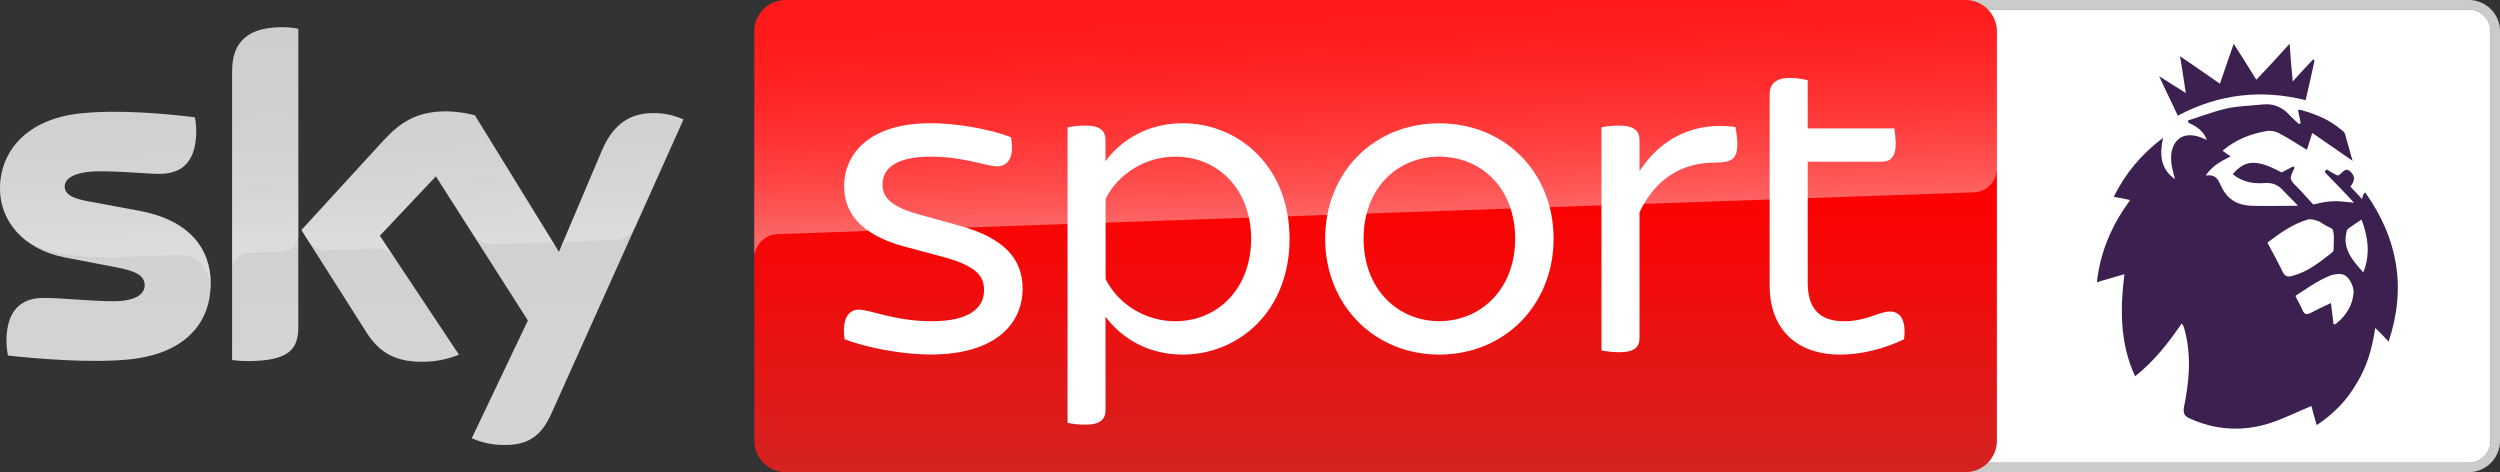 <?xml version="1.0" encoding="UTF-8"?>
<svg width="800" height="151.09" version="1.1" xmlns="http://www.w3.org/2000/svg">
 <rect width="100%" height="100%" fill="#333333" stroke="none"/>
 <path d="m789.94 0h-333.03c-5.53 0-10.032 4.503-10.032 10.063v130.97c0 5.56 4.503 10.063 10.032 10.063h333.03c5.56 0 10.063-4.503 10.063-10.063v-130.97c0.03-5.56-4.472-10.063-10.063-10.063m0 3.022c3.898 0 7.041 3.173 7.041 7.041v130.97a7.029 7.029 0 0 1-7.041 7.041h-333.03c-3.868 0-7.041-3.143-7.041-7.041v-130.97c0-3.868 3.173-7.041 7.041-7.041h333.03" fill="#cbcbcb" stroke-width=".302"/>
 <path d="m789.94 3.022c3.898 0 7.041 3.173 7.041 7.041v130.97a7.029 7.029 0 0 1-7.041 7.041h-333.03c-3.868 0-7.041-3.143-7.041-7.041v-130.97c0-3.868 3.173-7.041 7.041-7.041h333.03" fill="#fff" stroke-width=".302"/>
 <linearGradient id="A" x1="1456.7" x2="1456.7" y2="500" gradientTransform="scale(.302)" gradientUnits="userSpaceOnUse">
  <stop stop-color="red" offset=".4"/>
  <stop stop-color="#d42321" offset="1"/>
 </linearGradient>
 <path d="m251.45 0h377.49c5.56 0 10.063 4.503 10.063 10.063v130.97c0 5.56-4.503 10.063-10.063 10.063h-377.49c-5.56 0-10.063-4.503-10.063-10.063v-130.97c0-5.56 4.503-10.063 10.063-10.063z" fill="url(#A)" stroke-width=".302"/>
 <linearGradient id="B" x1="1459.5" x2="1450.8" y1="233.73" y2="-15.325" gradientTransform="scale(.302)" gradientUnits="userSpaceOnUse">
  <stop stop-color="#fff" offset="0"/>
  <stop stop-color="#fff" stop-opacity=".835" offset=".12"/>
  <stop stop-color="#fff" stop-opacity=".658" offset=".269"/>
  <stop stop-color="#fff" stop-opacity=".511" offset=".42"/>
  <stop stop-color="#fff" stop-opacity=".397" offset=".568"/>
  <stop stop-color="#fff" stop-opacity=".315" offset=".716"/>
  <stop stop-color="#fff" stop-opacity=".266" offset=".86"/>
  <stop stop-color="#fff" stop-opacity=".25" offset="1"/>
 </linearGradient>
 <path d="m248.63 74.941 0.967-0.06 381.87-13.326c4.2-0.03 7.554-3.475 7.524-7.645v-43.847c0-5.56-4.503-10.063-10.063-10.063h-377.49c-5.56 0-10.063 4.503-10.063 10.063v72.735c-0.121-4.14 3.112-7.645 7.252-7.857z" fill="url(#B)" opacity=".4" stroke-width=".302"/>
 <linearGradient id="C" x1="361.92" x2="361.92" y1="28.806" y2="471.22" gradientTransform="scale(.302)" gradientUnits="userSpaceOnUse">
  <stop stop-color="#cbcbcb" offset="0"/>
  <stop stop-color="#d4d4d4" offset=".8"/>
 </linearGradient>
 <path d="m150.97 140.24c3.173 1.39 6.588 2.146 10.032 2.146 7.887 0.181 12.208-2.841 15.381-9.912l42.336-94.25c-2.75-1.239-5.741-1.934-8.763-2.025-5.47-0.121-12.782 0.997-17.406 12.117l-13.689 32.273-26.894-43.695c-2.961-0.786-6.013-1.209-9.065-1.269-9.519 0-14.807 3.475-20.307 9.458l-26.139 28.526 21.002 33.059c3.898 6.013 9.005 9.096 17.315 9.096 4.14 0.06 8.25-0.695 12.087-2.266l-25.323-38.075 17.95-19.007 29.432 46.143zm-55.511-35.627c0 6.95-2.72 10.939-16.318 10.939-1.632 0-3.264-0.121-4.865-0.332v-92.196c0-7.011 2.387-14.323 16.076-14.323 1.722 0 3.445 0.181 5.107 0.514zm-28.042-13.931c0 12.994-8.491 22.422-25.716 24.295-12.48 1.33-30.551-0.242-39.133-1.209-0.302-1.481-0.483-2.992-0.514-4.533 0-11.302 6.104-13.9 11.846-13.9 5.983 0 15.381 1.058 22.361 1.058 7.706 0 10.032-2.599 10.032-5.107 0-3.233-3.082-4.593-9.065-5.741l-16.378-3.143c-13.598-2.599-20.851-11.997-20.851-21.969 0-12.117 8.582-22.241 25.474-24.114 12.782-1.39 28.345 0.181 36.866 1.209 0.302 1.42 0.453 2.871 0.453 4.351 0 11.302-5.983 13.749-11.725 13.749-4.412 0-11.271-0.816-19.098-0.816-7.947 0-11.271 2.206-11.271 4.865 0 2.841 3.143 3.989 8.129 4.865l15.623 2.901c16.046 2.931 22.966 12.057 22.966 23.238z" fill="url(#C)" stroke-width=".302"/>
 <linearGradient id="D" x1="365.45" x2="359.6" y1="263.25" y2="95.751" gradientTransform="scale(.302)" gradientUnits="userSpaceOnUse">
  <stop stop-color="#fff" offset="0"/>
  <stop stop-color="#fff" stop-opacity=".835" offset=".12"/>
  <stop stop-color="#fff" stop-opacity=".658" offset=".269"/>
  <stop stop-color="#fff" stop-opacity=".511" offset=".42"/>
  <stop stop-color="#fff" stop-opacity=".397" offset=".568"/>
  <stop stop-color="#fff" stop-opacity=".315" offset=".716"/>
  <stop stop-color="#fff" stop-opacity=".266" offset=".86"/>
  <stop stop-color="#fff" stop-opacity=".25" offset="1"/>
 </linearGradient>
 <path d="m218.75 38.226-15.502 34.509c-1.209 2.478-3.717 4.049-6.467 4.049l-14.142 0.483c-1.541 0.091-2.901 1.118-3.445 2.568v-0.03l13.356-31.487c4.654-11.12 11.966-12.238 17.406-12.117 3.052 0.091 6.013 0.786 8.793 2.025zm-40.613 41.248-26.169-42.547c-2.961-0.786-6.013-1.209-9.065-1.269-9.519 0-14.807 3.475-20.307 9.458l-26.139 28.526 2.085 3.294c1.36 2.055 3.717 3.233 6.195 3.112l14.898-0.514a7.455 7.455 0 0 1 6.588 2.961l-4.684-7.041 17.95-19.007 12.057 18.886c1.481 1.873 3.777 2.931 6.165 2.871l17.134-0.604c1.33 0 2.599 0.725 3.294 1.873zm-87.784-70.741c-13.689 0-16.076 7.313-16.076 14.323v63.156c0-2.901 2.327-5.258 5.228-5.349l10.607-0.363c2.961 0 5.379-2.417 5.379-5.379v-65.876c-1.722-0.363-3.415-0.544-5.137-0.514zm-45.871 58.684-15.623-2.901c-4.986-0.876-8.129-2.025-8.129-4.865 0-2.659 3.324-4.865 11.271-4.865 7.827 0 14.686 0.816 19.098 0.816 5.741 0 11.725-2.448 11.725-13.749 0-1.45-0.151-2.931-0.453-4.351-8.521-1.058-24.084-2.599-36.866-1.209-16.922 1.873-25.504 12.027-25.504 24.114 0.03 6.467 3.082 12.571 8.25 16.469 3.808 2.357 8.098 3.898 12.541 4.472 5.802 0.786 11.634 1.088 17.466 0.907l18.645-0.665c6.98-0.242 10.788 5.711 10.395 11.694 0-0.091 0-0.151 0.03-0.242v-0.06c0.06-0.786 0.091-1.571 0.091-2.357 0-11.12-6.92-20.246-22.936-23.208z" fill="url(#D)" opacity=".25" stroke-width=".302"/>
 <path d="m270.27 108.57c-0.907-6.225 1.027-9.489 4.593-9.489 3.384 0 11.694 3.717 23.268 3.717 12.178 0 16.771-4.321 16.771-9.942 0-3.989-1.783-7.554-12.752-10.546l-12.601-3.384c-13.931-3.717-19.43-10.697-19.43-19.309 0-10.667 8.461-20.186 27.589-20.186 8.612 0 19.309 1.934 25.806 4.472 1.179 6.074-0.755 9.337-4.442 9.337-3.264 0-10.667-3.112-21.213-3.112-11.271 0-15.441 3.838-15.441 8.884 0 3.535 1.632 6.829 11.725 9.64l12.903 3.566c14.414 3.989 20.186 10.667 20.186 20.156 0 11.15-8.612 21.062-29.372 21.062-9.186 0.03-20.639-2.206-27.589-4.865m142.39-32.182c0 23.268-16.318 37.078-34.267 37.078-10.667 0-19.43-5.046-24.628-12.148v29.976c0 2.81-1.632 4.593-6.376 4.593-2.387 0-4.593-0.302-5.772-0.574v-94.522c1.179-0.302 3.384-0.604 5.772-0.604 4.744 0 6.376 1.783 6.376 4.593v6.799c5.197-7.101 13.961-12.148 24.628-12.148 17.95 0 34.267 13.81 34.267 36.957m-12.299 0c0-15.562-10.365-26.26-24.326-26.26-9.489 0-18.252 5.5-22.241 13.508v25.655c3.989 8.008 12.752 13.508 22.241 13.508 13.931-0.03 24.326-10.697 24.326-26.411m23.691 0c0-21.213 15.562-36.927 36.473-36.927 21.062 0 36.624 15.713 36.624 36.927 0 21.062-15.562 37.078-36.624 37.078-20.911-0.03-36.473-16.046-36.473-37.078m60.799 0c0-16.318-10.999-26.26-24.326-26.26-13.175 0-24.175 9.942-24.175 26.26 0 16.167 10.999 26.38 24.175 26.38 13.326 0 24.326-10.214 24.326-26.38m71.103-30.279c0 4.895-2.055 5.923-7.131 5.923-10.214 0-18.826 4.744-24.175 15.865v40.22c0 2.961-1.632 4.593-6.527 4.593-2.085 0-4.472-0.302-5.651-0.574v-71.375c1.179-0.302 3.535-0.574 5.651-0.574 4.865 0 6.527 1.783 6.527 4.593v9.942c6.95-10.546 17.496-15.865 30.702-14.082 0.151 1.027 0.604 3.264 0.604 5.47m53.335 62.461c-6.225 2.961-13.356 4.895-20.458 4.895-14.082 0-22.543-8.31-22.543-22.089v-61.252c0-3.112 1.783-5.197 6.527-5.197 2.055 0 4.442 0.423 5.651 0.755v15.411h27.71c0.151 1.027 0.453 3.112 0.453 4.895 0 4.291-1.783 5.772-4.442 5.772h-23.721v38.74c0 8.28 3.838 12.299 11.694 12.299 7.131 0 11.12-3.112 14.535-3.112 3.566-0.03 5.349 2.931 4.593 8.884" fill="#fff" stroke-width=".302"/>
 <path class="st0" d="m732.68 13.996c-3.697 4.118-6.964 7.668-10.651 11.523-2.416-3.981-4.695-7.531-7.248-11.512-1.555 4.538-2.983 8.519-4.401 12.783-4.254-2.983-8.235-5.683-12.783-8.813 0.714 4.128 1.282 7.815 1.849 11.796-2.983-1.849-5.546-3.55-8.529-5.399 2.132 4.695 4.117 8.529 5.966 12.647 13.067-6.954 26.701-8.519 40.913-4.968 0.998-4.265 1.996-8.529 2.847-12.647l-0.431-0.431c-2.132 2.269-4.117 4.401-6.533 7.101-0.431-4.128-0.714-7.815-0.998-12.08zm-7.329 19.367c-0.436-3e-3 -0.885 0.022-1.347 0.075-3.845 0.431-7.815 0.431-11.512 1.281-4.265 0.987-8.246 2.553-12.363 3.834 0.147 0.284 0.147 0.431 0.147 0.714 2.553 1.145 4.685 2.416 5.966 5.546-1.145-0.567-1.996-0.851-2.847-1.134-4.412-1.282-7.678 0.567-8.529 5.115-0.147 1.145-0.147 2.416 0 3.697 0.284 1.702 0.704 3.267 1.135 4.832-4.685-3.267-4.968-7.815-3.834-13.214-6.954 5.263-12.069 11.365-15.767 18.897 1.838 0.284 3.403 0.567 5.252 0.998-5.819 7.952-9.516 16.334-10.651 26.281 3.13-0.851 5.83-1.702 8.813-2.552-1.418 11.365-1.418 22.163 3.414 32.678 6.103-4.832 10.651-10.662 14.916-16.911 0.284 0.567 0.567 0.704 0.567 0.851 0.147 0.42 0.284 0.987 0.431 1.418 2.132 8.246 1.418 16.334-0.284 24.579-0.284 1.849 0.147 2.836 1.849 3.55 8.099 3.687 16.481 4.254 25.01 1.702 4.695-1.418 9.097-3.697 13.928-5.683 0.42 1.712 0.987 3.697 1.702 6.113 5.399-3.55 9.664-7.952 12.773-13.351 3.267-5.263 4.968-11.082 5.966-17.762 1.565 1.555 2.847 2.836 4.265 4.401 5.83-17.468 2.847-33.098-7.384-47.594h-0.431c-0.284 0.567-0.431 0.987-0.714 1.985-1.282-1.565-2.563-2.7-3.697-3.981 1.429-1.838 1.565-3.267 0.147-4.685-1.996-1.996-2.847 0.851-4.265 1.135-1.282-0.704-2.416-1.271-3.55-1.985-0.137 0.284-0.42 0.567-0.567 0.851 3.13 3.267 6.25 6.386 9.38 9.8-2.416-0.147-4.548-0.578-6.681-0.431-2.132 0-4.265 0.567-6.397 0.998-1.565-1.702-3.13-3.55-4.832-5.252-2.836-2.847-2.836-2.847-1.135-6.397 0 0-0.136-0.137-0.284-0.567-1.281 0.704-2.552 1.271-3.834 1.985-7.962-4.265-11.649-4.117-15.63 0.567 2.836 2.279 6.25 3.13 9.8 2.847 2.563-0.284 4.695 0.431 6.397 2.416 1.555 1.702 3.267 3.267 4.685 4.832-5.115 0-10.094 0.147-15.063 0-4.118-0.137-7.384-1.985-9.233-5.683-1.134-2.132-1.555-4.548-5.252-3.981 2.122-3.13 4.822-4.548 7.952-6.114-1.134-0.851-1.838-1.281-2.553-1.849 4.265-3.55 8.96-5.399 13.928-6.25 1.282-0.284 2.847 3.9e-5 3.981 0.567 2.983 1.565 5.83 3.414 9.097 5.399 0.567-1.702 0.987-3.267 1.702-5.399 4.548 3.12 8.813 6.103 12.93 8.949-0.851-2.7-1.565-5.683-2.416-8.529-0.147-0.704-0.998-1.271-1.565-1.702-3.55-2.983-7.815-4.685-12.216-5.966-0.431-0.147-0.851-0.147-1.282-0.147 0.284 1.565 0.567 2.847 0.851 4.265-0.137 0.137-0.42 0.137-0.567 0.284-0.998-0.851-1.849-1.702-2.7-2.553-2.114-2.362-4.549-3.751-7.602-3.773zm13.918 36.789c0.787 0.015 1.612 0.31 2.36 0.523 0.704 0.137 1.271 0.704 1.985 1.134 0.998 0.704 2.836 1.135 2.983 1.985 0.431 1.985 0.147 4.118 0.147 6.25 0 0.284-0.284 0.567-0.431 0.714-3.97 3.13-7.815 6.25-12.783 7.531-1.429 0.431-2.416 0.147-3.13-1.418-1.418-2.983-3.13-5.966-4.832-9.233 4.128-3.12 8.099-5.966 12.93-7.395 0.249-0.071 0.507-0.097 0.77-0.092zm16.425 0.103c2.132 5.683 2.847 11.218 0.567 16.911-3.414-3.834-6.681-7.384-5.399-12.93 0-0.431 0.42-0.998 0.851-1.282 1.282-0.851 2.416-1.702 3.981-2.7zm-7.201 17.424c0.769 0.005 1.468 0.146 1.949 0.465 1.565 0.998 2.847 3.697 2.7 5.546-0.284 3.981-2.416 7.395-5.683 9.947-0.147 0.147-0.431 0.147-0.714 0.147l-0.851-6.817c-2.416 1.134-4.548 2.132-6.681 3.267-1.134 0.567-1.849 0.284-2.416-0.998-0.704-1.702-1.702-3.267-2.269-4.548 3.55-2.269 6.817-4.685 10.231-6.113 0.978-0.538 2.453-0.904 3.734-0.896z" fill="#3b2050" stroke-width=".105"/>
</svg>
